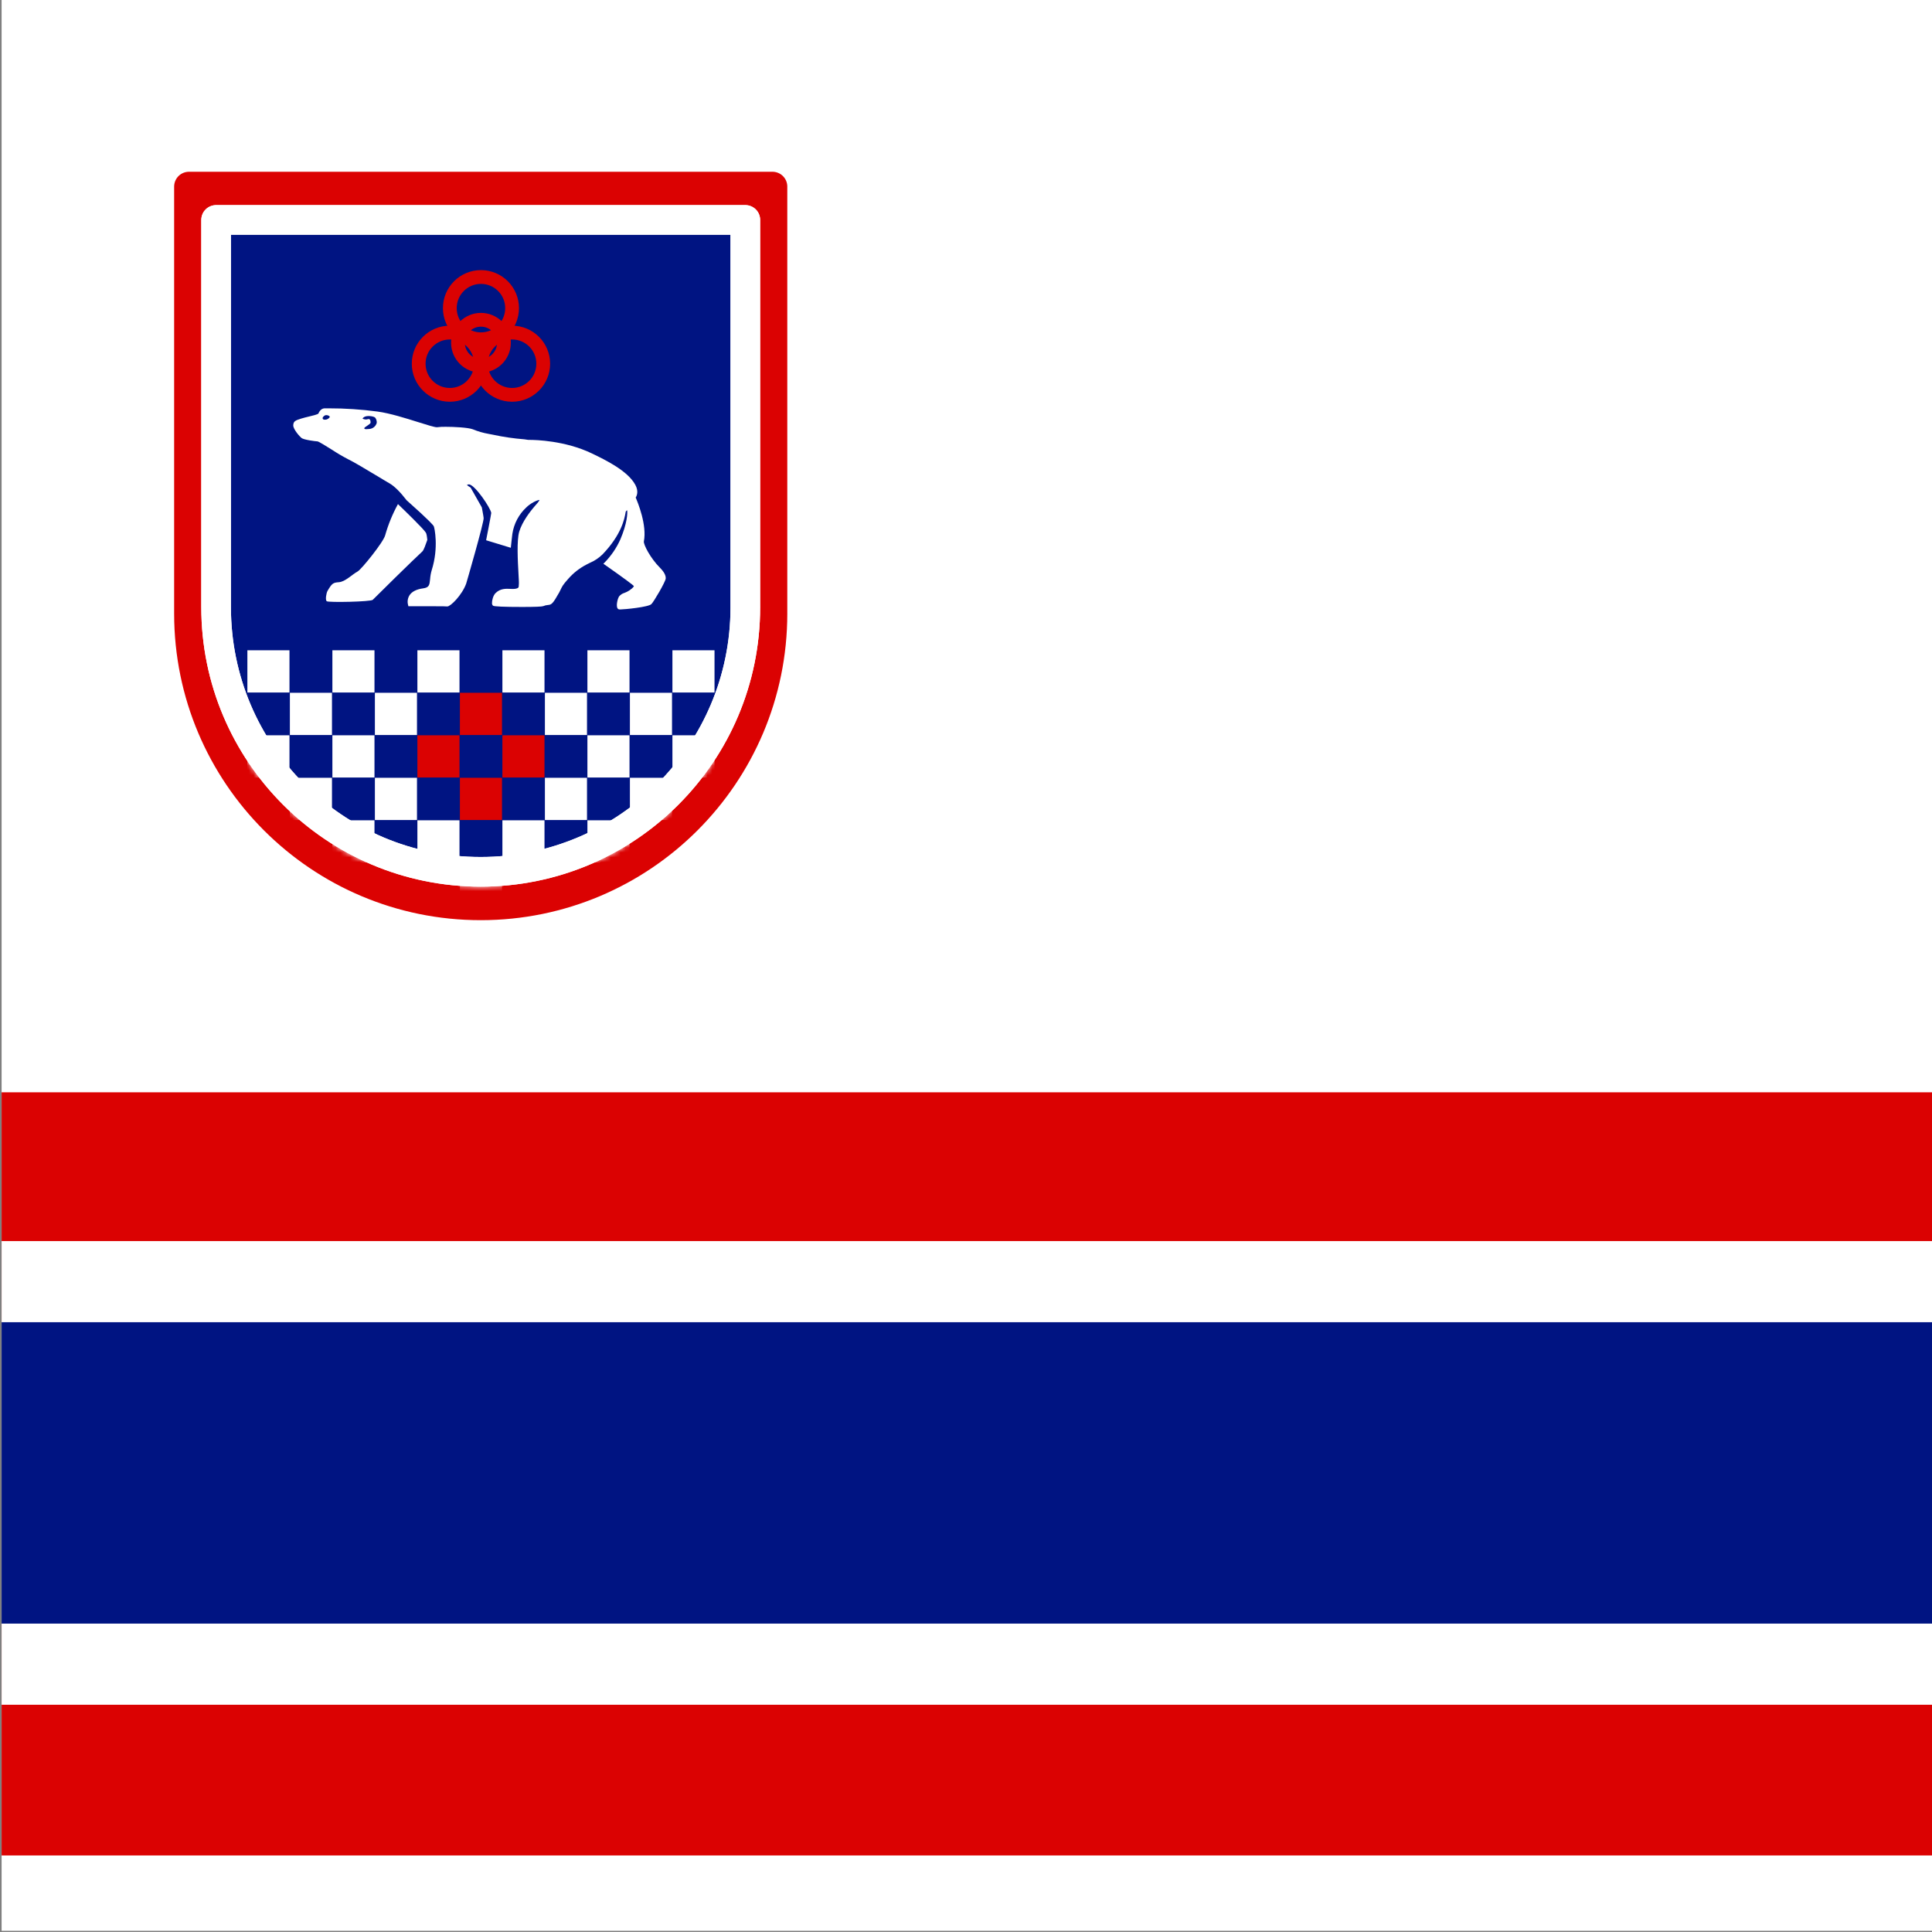 <?xml version="1.0" encoding="UTF-8"?>
<!-- Generated by Pixelmator Pro 3.5.6 -->
<svg width="400" height="400" viewBox="0 0 400 400" xmlns="http://www.w3.org/2000/svg" xmlns:xlink="http://www.w3.org/1999/xlink">
    <rect x="0" y="0" width="400" height="400" fill="#808080" stroke="none"/>
    <g id="Group-copy">
        <g id="Group">
            <path id="Path" fill="#f16f1e" stroke="none" visibility="hidden" d="M 0.333 399.75 L 643.533 399.75 L 643.533 -0.25 L 0.333 -0.25 L 0.333 399.75 Z"/>
            <path id="Path-copy-8" fill="#001482" stroke="none" visibility="hidden" d="M 0.333 399.75 L 643.533 399.75 L 643.533 199.75 L 0.333 199.75 L 0.333 399.75 Z"/>
            <path id="Path-copy-4" fill="#ffffff" stroke="none" d="M 0.333 399.75 L 533.026 399.75 L 533.026 -0.25 L 0.333 -0.25 L 0.333 399.75 Z"/>
            <g id="g1">
                <path id="Path-copy-9" fill="#db0202" stroke="none" d="M 0.333 384.15 L 533.667 384.15 L 533.667 226.15 L 0.333 226.15 L 0.333 384.15 Z"/>
                <g id="g2">
                    <g id="g3">
                        <path id="Rectangle" fill="#ffffff" fill-rule="evenodd" stroke="none" visibility="hidden" d="M 15.433 241.55 L 30.833 241.55 L 30.833 226.15 L 15.433 226.15 Z"/>
                        <path id="Rectangle-copy-2" fill="#ffffff" fill-rule="evenodd" stroke="none" visibility="hidden" d="M 30.633 257.15 L 46.033 257.15 L 46.033 241.75 L 30.633 241.75 Z"/>
                        <path id="Rectangle-copy-3" fill="#ffffff" fill-rule="evenodd" stroke="none" visibility="hidden" d="M 45.833 241.55 L 61.233 241.55 L 61.233 226.15 L 45.833 226.15 Z"/>
                        <path id="Rectangle-copy-4" fill="#ffffff" fill-rule="evenodd" stroke="none" visibility="hidden" d="M 61.033 257.15 L 76.433 257.15 L 76.433 241.75 L 61.033 241.75 Z"/>
                        <path id="Rectangle-copy-5" fill="#ffffff" fill-rule="evenodd" stroke="none" visibility="hidden" d="M 76.233 241.55 L 91.633 241.55 L 91.633 226.15 L 76.233 226.15 Z"/>
                        <path id="Rectangle-copy-6" fill="#ffffff" fill-rule="evenodd" stroke="none" visibility="hidden" d="M 91.433 257.15 L 106.833 257.15 L 106.833 241.75 L 91.433 241.75 Z"/>
                        <path id="Rectangle-copy-7" fill="#ffffff" fill-rule="evenodd" stroke="none" visibility="hidden" d="M 106.633 241.55 L 122.033 241.55 L 122.033 226.15 L 106.633 226.15 Z"/>
                        <path id="Rectangle-copy" fill="#ffffff" fill-rule="evenodd" stroke="none" visibility="hidden" d="M 0.233 256.95 L 15.633 256.95 L 15.633 241.55 L 0.233 241.55 Z"/>
                    </g>
                    <g id="g4">
                        <path id="path1" fill="#ffffff" fill-rule="evenodd" stroke="none" visibility="hidden" d="M 137.033 241.55 L 152.433 241.55 L 152.433 226.15 L 137.033 226.15 Z"/>
                        <path id="path2" fill="#ffffff" fill-rule="evenodd" stroke="none" visibility="hidden" d="M 152.233 257.15 L 167.633 257.15 L 167.633 241.75 L 152.233 241.75 Z"/>
                        <path id="path3" fill="#ffffff" fill-rule="evenodd" stroke="none" visibility="hidden" d="M 167.433 241.55 L 182.833 241.55 L 182.833 226.15 L 167.433 226.15 Z"/>
                        <path id="path4" fill="#ffffff" fill-rule="evenodd" stroke="none" visibility="hidden" d="M 182.633 257.15 L 198.033 257.15 L 198.033 241.75 L 182.633 241.75 Z"/>
                        <path id="path5" fill="#ffffff" fill-rule="evenodd" stroke="none" visibility="hidden" d="M 197.833 241.55 L 213.233 241.55 L 213.233 226.15 L 197.833 226.15 Z"/>
                        <path id="path6" fill="#ffffff" fill-rule="evenodd" stroke="none" visibility="hidden" d="M 213.033 257.15 L 228.433 257.15 L 228.433 241.75 L 213.033 241.75 Z"/>
                        <path id="path7" fill="#ffffff" fill-rule="evenodd" stroke="none" visibility="hidden" d="M 228.233 241.55 L 243.633 241.55 L 243.633 226.15 L 228.233 226.15 Z"/>
                        <path id="path8" fill="#ffffff" fill-rule="evenodd" stroke="none" visibility="hidden" d="M 121.833 256.95 L 137.233 256.95 L 137.233 241.55 L 121.833 241.55 Z"/>
                    </g>
                    <g id="Group-copy-3">
                        <path id="path9" fill="#ffffff" fill-rule="evenodd" stroke="none" visibility="hidden" d="M 258.633 241.55 L 274.033 241.55 L 274.033 226.15 L 258.633 226.15 Z"/>
                        <path id="path10" fill="#ffffff" fill-rule="evenodd" stroke="none" visibility="hidden" d="M 273.833 257.15 L 289.233 257.15 L 289.233 241.75 L 273.833 241.75 Z"/>
                        <path id="path11" fill="#ffffff" fill-rule="evenodd" stroke="none" visibility="hidden" d="M 289.033 241.55 L 304.433 241.55 L 304.433 226.15 L 289.033 226.15 Z"/>
                        <path id="path12" fill="#ffffff" fill-rule="evenodd" stroke="none" visibility="hidden" d="M 304.233 257.15 L 319.633 257.15 L 319.633 241.75 L 304.233 241.75 Z"/>
                        <path id="path13" fill="#ffffff" fill-rule="evenodd" stroke="none" visibility="hidden" d="M 319.433 241.55 L 334.833 241.55 L 334.833 226.15 L 319.433 226.15 Z"/>
                        <path id="path14" fill="#ffffff" fill-rule="evenodd" stroke="none" visibility="hidden" d="M 334.633 257.15 L 350.033 257.15 L 350.033 241.75 L 334.633 241.75 Z"/>
                        <path id="path15" fill="#ffffff" fill-rule="evenodd" stroke="none" visibility="hidden" d="M 349.833 241.55 L 365.233 241.55 L 365.233 226.15 L 349.833 226.15 Z"/>
                        <path id="path16" fill="#ffffff" fill-rule="evenodd" stroke="none" visibility="hidden" d="M 243.433 256.95 L 258.833 256.95 L 258.833 241.55 L 243.433 241.55 Z"/>
                    </g>
                    <g id="Group-copy-2">
                        <path id="path17" fill="#ffffff" fill-rule="evenodd" stroke="none" visibility="hidden" d="M 380.233 241.55 L 395.633 241.55 L 395.633 226.15 L 380.233 226.15 Z"/>
                        <path id="path18" fill="#ffffff" fill-rule="evenodd" stroke="none" visibility="hidden" d="M 395.433 257.15 L 410.833 257.15 L 410.833 241.75 L 395.433 241.75 Z"/>
                        <path id="path19" fill="#ffffff" fill-rule="evenodd" stroke="none" visibility="hidden" d="M 410.633 241.55 L 426.033 241.55 L 426.033 226.15 L 410.633 226.15 Z"/>
                        <path id="path20" fill="#ffffff" fill-rule="evenodd" stroke="none" visibility="hidden" d="M 425.833 257.15 L 441.233 257.15 L 441.233 241.75 L 425.833 241.75 Z"/>
                        <path id="path21" fill="#ffffff" fill-rule="evenodd" stroke="none" visibility="hidden" d="M 441.033 241.55 L 456.433 241.55 L 456.433 226.15 L 441.033 226.15 Z"/>
                        <path id="path22" fill="#ffffff" fill-rule="evenodd" stroke="none" visibility="hidden" d="M 456.233 257.15 L 471.633 257.15 L 471.633 241.75 L 456.233 241.75 Z"/>
                        <path id="path23" fill="#ffffff" fill-rule="evenodd" stroke="none" visibility="hidden" d="M 471.433 241.55 L 486.833 241.55 L 486.833 226.15 L 471.433 226.15 Z"/>
                        <path id="path24" fill="#ffffff" fill-rule="evenodd" stroke="none" visibility="hidden" d="M 365.033 256.95 L 380.433 256.95 L 380.433 241.55 L 365.033 241.55 Z"/>
                    </g>
                    <g id="Group-copy-4">
                        <path id="path25" fill="#ffffff" fill-rule="evenodd" stroke="none" visibility="hidden" d="M 501.833 241.55 L 517.233 241.55 L 517.233 226.15 L 501.833 226.15 Z"/>
                        <path id="path26" fill="#ffffff" fill-rule="evenodd" stroke="none" visibility="hidden" d="M 517.033 257.15 L 532.433 257.15 L 532.433 241.75 L 517.033 241.75 Z"/>
                        <path id="path27" fill="#ffffff" fill-rule="evenodd" stroke="none" visibility="hidden" d="M 532.233 241.55 L 547.633 241.55 L 547.633 226.15 L 532.233 226.15 Z"/>
                        <path id="path28" fill="#ffffff" fill-rule="evenodd" stroke="none" visibility="hidden" d="M 547.433 257.15 L 562.833 257.15 L 562.833 241.75 L 547.433 241.75 Z"/>
                        <path id="path29" fill="#ffffff" fill-rule="evenodd" stroke="none" visibility="hidden" d="M 562.633 241.55 L 578.033 241.55 L 578.033 226.15 L 562.633 226.15 Z"/>
                        <path id="path30" fill="#ffffff" fill-rule="evenodd" stroke="none" visibility="hidden" d="M 577.833 257.15 L 593.233 257.15 L 593.233 241.75 L 577.833 241.75 Z"/>
                        <path id="path31" fill="#ffffff" fill-rule="evenodd" stroke="none" visibility="hidden" d="M 593.033 241.55 L 608.433 241.55 L 608.433 226.15 L 593.033 226.15 Z"/>
                        <path id="path32" fill="#ffffff" fill-rule="evenodd" stroke="none" visibility="hidden" d="M 486.633 256.95 L 502.033 256.95 L 502.033 241.55 L 486.633 241.55 Z"/>
                    </g>
                    <g id="Group-copy-5">
                        <path id="path33" fill="#ffffff" fill-rule="evenodd" stroke="none" visibility="hidden" d="M 623.433 241.55 L 638.833 241.55 L 638.833 226.15 L 623.433 226.15 Z"/>
                        <path id="path34" fill="#ffffff" fill-rule="evenodd" stroke="none" visibility="hidden" d="M 608.233 256.95 L 623.633 256.95 L 623.633 241.55 L 608.233 241.55 Z"/>
                    </g>
                </g>
                <g id="g5">
                    <g id="g6">
                        <path id="path35" fill="#ffffff" fill-rule="evenodd" stroke="none" visibility="hidden" d="M 15.433 368.55 L 30.833 368.55 L 30.833 383.95 L 15.433 383.95 Z"/>
                        <path id="path36" fill="#ffffff" fill-rule="evenodd" stroke="none" visibility="hidden" d="M 30.633 352.95 L 46.033 352.95 L 46.033 368.35 L 30.633 368.35 Z"/>
                        <path id="path37" fill="#ffffff" fill-rule="evenodd" stroke="none" visibility="hidden" d="M 45.833 368.55 L 61.233 368.55 L 61.233 383.95 L 45.833 383.95 Z"/>
                        <path id="path38" fill="#ffffff" fill-rule="evenodd" stroke="none" visibility="hidden" d="M 61.033 352.95 L 76.433 352.95 L 76.433 368.35 L 61.033 368.35 Z"/>
                        <path id="path39" fill="#ffffff" fill-rule="evenodd" stroke="none" visibility="hidden" d="M 76.233 368.55 L 91.633 368.55 L 91.633 383.95 L 76.233 383.95 Z"/>
                        <path id="path40" fill="#ffffff" fill-rule="evenodd" stroke="none" visibility="hidden" d="M 91.433 352.95 L 106.833 352.95 L 106.833 368.35 L 91.433 368.35 Z"/>
                        <path id="path41" fill="#ffffff" fill-rule="evenodd" stroke="none" visibility="hidden" d="M 106.633 368.55 L 122.033 368.55 L 122.033 383.95 L 106.633 383.95 Z"/>
                        <path id="path42" fill="#ffffff" fill-rule="evenodd" stroke="none" visibility="hidden" d="M 0.233 353.15 L 15.633 353.15 L 15.633 368.55 L 0.233 368.55 Z"/>
                    </g>
                    <g id="g7">
                        <path id="path43" fill="#ffffff" fill-rule="evenodd" stroke="none" visibility="hidden" d="M 137.033 368.55 L 152.433 368.55 L 152.433 383.95 L 137.033 383.95 Z"/>
                        <path id="path44" fill="#ffffff" fill-rule="evenodd" stroke="none" visibility="hidden" d="M 152.233 352.95 L 167.633 352.95 L 167.633 368.35 L 152.233 368.35 Z"/>
                        <path id="path45" fill="#ffffff" fill-rule="evenodd" stroke="none" visibility="hidden" d="M 167.433 368.55 L 182.833 368.55 L 182.833 383.95 L 167.433 383.95 Z"/>
                        <path id="path46" fill="#ffffff" fill-rule="evenodd" stroke="none" visibility="hidden" d="M 182.633 352.95 L 198.033 352.95 L 198.033 368.35 L 182.633 368.35 Z"/>
                        <path id="path47" fill="#ffffff" fill-rule="evenodd" stroke="none" visibility="hidden" d="M 197.833 368.55 L 213.233 368.55 L 213.233 383.95 L 197.833 383.95 Z"/>
                        <path id="path48" fill="#ffffff" fill-rule="evenodd" stroke="none" visibility="hidden" d="M 213.033 352.95 L 228.433 352.95 L 228.433 368.35 L 213.033 368.35 Z"/>
                        <path id="path49" fill="#ffffff" fill-rule="evenodd" stroke="none" visibility="hidden" d="M 228.233 368.55 L 243.633 368.55 L 243.633 383.95 L 228.233 383.95 Z"/>
                        <path id="path50" fill="#ffffff" fill-rule="evenodd" stroke="none" visibility="hidden" d="M 121.833 353.15 L 137.233 353.15 L 137.233 368.55 L 121.833 368.55 Z"/>
                    </g>
                    <g id="g8">
                        <path id="path51" fill="#ffffff" fill-rule="evenodd" stroke="none" visibility="hidden" d="M 258.633 368.55 L 274.033 368.55 L 274.033 383.95 L 258.633 383.95 Z"/>
                        <path id="path52" fill="#ffffff" fill-rule="evenodd" stroke="none" visibility="hidden" d="M 273.833 352.95 L 289.233 352.95 L 289.233 368.35 L 273.833 368.35 Z"/>
                        <path id="path53" fill="#ffffff" fill-rule="evenodd" stroke="none" visibility="hidden" d="M 289.033 368.55 L 304.433 368.55 L 304.433 383.95 L 289.033 383.95 Z"/>
                        <path id="path54" fill="#ffffff" fill-rule="evenodd" stroke="none" visibility="hidden" d="M 304.233 352.95 L 319.633 352.95 L 319.633 368.35 L 304.233 368.35 Z"/>
                        <path id="path55" fill="#ffffff" fill-rule="evenodd" stroke="none" visibility="hidden" d="M 319.433 368.55 L 334.833 368.55 L 334.833 383.95 L 319.433 383.95 Z"/>
                        <path id="path56" fill="#ffffff" fill-rule="evenodd" stroke="none" visibility="hidden" d="M 334.633 352.95 L 350.033 352.95 L 350.033 368.35 L 334.633 368.35 Z"/>
                        <path id="path57" fill="#ffffff" fill-rule="evenodd" stroke="none" visibility="hidden" d="M 349.833 368.55 L 365.233 368.55 L 365.233 383.95 L 349.833 383.95 Z"/>
                        <path id="path58" fill="#ffffff" fill-rule="evenodd" stroke="none" visibility="hidden" d="M 243.433 353.15 L 258.833 353.15 L 258.833 368.55 L 243.433 368.55 Z"/>
                    </g>
                    <g id="g9">
                        <path id="path59" fill="#ffffff" fill-rule="evenodd" stroke="none" visibility="hidden" d="M 380.233 368.55 L 395.633 368.55 L 395.633 383.95 L 380.233 383.95 Z"/>
                        <path id="path60" fill="#ffffff" fill-rule="evenodd" stroke="none" visibility="hidden" d="M 395.433 352.95 L 410.833 352.95 L 410.833 368.35 L 395.433 368.35 Z"/>
                        <path id="path61" fill="#ffffff" fill-rule="evenodd" stroke="none" visibility="hidden" d="M 410.633 368.55 L 426.033 368.55 L 426.033 383.95 L 410.633 383.95 Z"/>
                        <path id="path62" fill="#ffffff" fill-rule="evenodd" stroke="none" visibility="hidden" d="M 425.833 352.95 L 441.233 352.95 L 441.233 368.35 L 425.833 368.35 Z"/>
                        <path id="path63" fill="#ffffff" fill-rule="evenodd" stroke="none" visibility="hidden" d="M 441.033 368.55 L 456.433 368.55 L 456.433 383.95 L 441.033 383.95 Z"/>
                        <path id="path64" fill="#ffffff" fill-rule="evenodd" stroke="none" visibility="hidden" d="M 456.233 352.95 L 471.633 352.95 L 471.633 368.35 L 456.233 368.35 Z"/>
                        <path id="path65" fill="#ffffff" fill-rule="evenodd" stroke="none" visibility="hidden" d="M 471.433 368.55 L 486.833 368.55 L 486.833 383.95 L 471.433 383.95 Z"/>
                        <path id="path66" fill="#ffffff" fill-rule="evenodd" stroke="none" visibility="hidden" d="M 365.033 353.15 L 380.433 353.15 L 380.433 368.55 L 365.033 368.55 Z"/>
                    </g>
                    <g id="g10">
                        <path id="path67" fill="#ffffff" fill-rule="evenodd" stroke="none" visibility="hidden" d="M 501.833 368.55 L 517.233 368.55 L 517.233 383.95 L 501.833 383.95 Z"/>
                        <path id="path68" fill="#ffffff" fill-rule="evenodd" stroke="none" visibility="hidden" d="M 517.033 352.95 L 532.433 352.95 L 532.433 368.35 L 517.033 368.35 Z"/>
                        <path id="path69" fill="#ffffff" fill-rule="evenodd" stroke="none" visibility="hidden" d="M 532.233 368.55 L 547.633 368.55 L 547.633 383.95 L 532.233 383.95 Z"/>
                        <path id="path70" fill="#ffffff" fill-rule="evenodd" stroke="none" visibility="hidden" d="M 547.433 352.95 L 562.833 352.95 L 562.833 368.35 L 547.433 368.35 Z"/>
                        <path id="path71" fill="#ffffff" fill-rule="evenodd" stroke="none" visibility="hidden" d="M 562.633 368.55 L 578.033 368.55 L 578.033 383.95 L 562.633 383.95 Z"/>
                        <path id="path72" fill="#ffffff" fill-rule="evenodd" stroke="none" visibility="hidden" d="M 577.833 352.95 L 593.233 352.95 L 593.233 368.35 L 577.833 368.35 Z"/>
                        <path id="path73" fill="#ffffff" fill-rule="evenodd" stroke="none" visibility="hidden" d="M 593.033 368.55 L 608.433 368.55 L 608.433 383.95 L 593.033 383.95 Z"/>
                        <path id="path74" fill="#ffffff" fill-rule="evenodd" stroke="none" visibility="hidden" d="M 486.633 353.15 L 502.033 353.15 L 502.033 368.55 L 486.633 368.55 Z"/>
                    </g>
                    <g id="g11">
                        <path id="path75" fill="#ffffff" fill-rule="evenodd" stroke="none" visibility="hidden" d="M 623.433 368.55 L 638.833 368.55 L 638.833 383.95 L 623.433 383.95 Z"/>
                        <path id="path76" fill="#ffffff" fill-rule="evenodd" stroke="none" visibility="hidden" d="M 608.233 353.15 L 623.633 353.15 L 623.633 368.55 L 608.233 368.55 Z"/>
                    </g>
                </g>
                <path id="Path-copy-10" fill="#ffffff" stroke="none" d="M 0.333 352.95 L 533.667 352.95 L 533.667 256.95 L 0.333 256.95 L 0.333 352.95 Z"/>
                <path id="Path-copy-12" fill="#001482" stroke="none" d="M 0.333 336.15 L 533.026 336.15 L 533.026 304.95 L 0.333 304.95 L 0.333 336.15 Z M 0.333 304.95 L 533.026 304.95 L 533.026 273.75 L 0.333 273.75 L 0.333 304.95 Z"/>
            </g>
        </g>
        <g id="g12">
            <g id="g13">
                <path id="path77" fill="#db0202" stroke="#db0202" stroke-width="6.137" stroke-linecap="round" stroke-linejoin="round" d="M 159.933 38.629 L 39.123 38.629 L 39.123 126.799 C 39.125 126.878 39.123 126.959 39.123 127.039 C 39.123 160.399 66.168 187.444 99.528 187.444 C 132.889 187.444 159.933 160.399 159.933 127.039 C 159.933 126.957 159.931 126.878 159.931 126.799 L 159.931 38.629 L 159.933 38.629 Z"/>
                <path id="Path-copy-5" fill="#001482" stroke="#ffffff" stroke-width="6.137" stroke-linecap="round" stroke-linejoin="round" d="M 154.312 45.533 L 44.744 45.533 L 44.744 125.498 C 44.746 125.57 44.744 125.644 44.744 125.716 C 44.744 155.972 69.272 180.5 99.528 180.5 C 129.785 180.5 154.312 155.972 154.312 125.716 C 154.312 125.642 154.31 125.57 154.31 125.498 L 154.31 45.533 L 154.312 45.533 Z"/>
                <mask id="mask1" maskUnits="userSpaceOnUse" maskContentUnits="userSpaceOnUse" mask-type="alpha">
                    <path id="path78" fill="#001482" stroke="#ffffff" stroke-width="6.137" stroke-linecap="round" stroke-linejoin="round" d="M 154.312 45.533 L 44.744 45.533 L 44.744 125.498 C 44.746 125.57 44.744 125.644 44.744 125.716 C 44.744 155.972 69.272 180.5 99.528 180.5 C 129.785 180.5 154.312 155.972 154.312 125.716 C 154.312 125.642 154.31 125.57 154.31 125.498 L 154.31 45.533 L 154.312 45.533 Z"/>
                </mask>
                <g id="g14" mask="url(#mask1)">
                    <path id="Shape" fill="#db0202" fill-rule="evenodd" stroke="#ffffff" stroke-width="6.137" stroke-linecap="round" stroke-linejoin="round" visibility="hidden" d="M 99.687 303.821 L 195.191 208.317 L 99.687 112.813 L 4.184 208.317 Z"/>
                    <path id="path79" fill="none" stroke="none" d="M 44.817 132.176 L 154.1 132.176 L 154.1 123.433 L 44.817 123.433 Z"/>
                    <g id="g15">
                        <path id="path80" fill="#ffffff" fill-rule="evenodd" stroke="none" d="M 51.217 143.376 L 59.933 143.376 L 59.933 134.633 L 51.217 134.633 Z"/>
                        <path id="Rectangle-copy-8" fill="#ffffff" fill-rule="evenodd" stroke="none" d="M 68.817 143.376 L 77.533 143.376 L 77.533 134.633 L 68.817 134.633 Z"/>
                        <path id="Rectangle-copy-10" fill="#ffffff" fill-rule="evenodd" stroke="none" d="M 86.417 143.376 L 95.133 143.376 L 95.133 134.633 L 86.417 134.633 Z"/>
                        <path id="Rectangle-copy-12" fill="#ffffff" fill-rule="evenodd" stroke="none" d="M 104.017 143.376 L 112.733 143.376 L 112.733 134.633 L 104.017 134.633 Z"/>
                        <path id="Rectangle-copy-13" fill="#ffffff" fill-rule="evenodd" stroke="none" d="M 121.617 143.376 L 130.333 143.376 L 130.333 134.633 L 121.617 134.633 Z"/>
                        <path id="Rectangle-copy-14" fill="#ffffff" fill-rule="evenodd" stroke="none" d="M 139.217 143.376 L 147.933 143.376 L 147.933 134.633 L 139.217 134.633 Z"/>
                        <path id="path81" fill="#ffffff" fill-rule="evenodd" stroke="none" d="M 60.017 152.176 L 68.733 152.176 L 68.733 143.433 L 60.017 143.433 Z"/>
                        <path id="Rectangle-copy-9" fill="#ffffff" fill-rule="evenodd" stroke="none" d="M 77.617 152.176 L 86.333 152.176 L 86.333 143.433 L 77.617 143.433 Z"/>
                        <path id="Rectangle-copy-11" fill="#db0202" fill-rule="evenodd" stroke="none" d="M 95.217 152.176 L 103.933 152.176 L 103.933 143.433 L 95.217 143.433 Z"/>
                        <path id="Rectangle-copy-17" fill="#ffffff" fill-rule="evenodd" stroke="none" d="M 112.817 152.176 L 121.533 152.176 L 121.533 143.433 L 112.817 143.433 Z"/>
                        <path id="Rectangle-copy-16" fill="#ffffff" fill-rule="evenodd" stroke="none" d="M 130.417 152.176 L 139.133 152.176 L 139.133 143.433 L 130.417 143.433 Z"/>
                        <path id="Rectangle-copy-27" fill="#ffffff" fill-rule="evenodd" stroke="none" d="M 51.217 160.976 L 59.933 160.976 L 59.933 152.233 L 51.217 152.233 Z"/>
                        <path id="Rectangle-copy-26" fill="#ffffff" fill-rule="evenodd" stroke="none" d="M 68.817 160.976 L 77.533 160.976 L 77.533 152.233 L 68.817 152.233 Z"/>
                        <path id="Rectangle-copy-25" fill="#db0202" fill-rule="evenodd" stroke="none" d="M 86.417 160.976 L 95.133 160.976 L 95.133 152.233 L 86.417 152.233 Z"/>
                        <path id="Rectangle-copy-24" fill="#db0202" fill-rule="evenodd" stroke="none" d="M 104.017 160.976 L 112.733 160.976 L 112.733 152.233 L 104.017 152.233 Z"/>
                        <path id="Rectangle-copy-23" fill="#ffffff" fill-rule="evenodd" stroke="none" d="M 121.617 160.976 L 130.333 160.976 L 130.333 152.233 L 121.617 152.233 Z"/>
                        <path id="Rectangle-copy-22" fill="#ffffff" fill-rule="evenodd" stroke="none" d="M 139.217 160.976 L 147.933 160.976 L 147.933 152.233 L 139.217 152.233 Z"/>
                        <path id="Rectangle-copy-21" fill="#ffffff" fill-rule="evenodd" stroke="none" d="M 60.017 169.776 L 68.733 169.776 L 68.733 161.033 L 60.017 161.033 Z"/>
                        <path id="Rectangle-copy-20" fill="#ffffff" fill-rule="evenodd" stroke="none" d="M 77.617 169.776 L 86.333 169.776 L 86.333 161.033 L 77.617 161.033 Z"/>
                        <path id="Rectangle-copy-15" fill="#db0202" fill-rule="evenodd" stroke="none" d="M 95.217 169.776 L 103.933 169.776 L 103.933 161.033 L 95.217 161.033 Z"/>
                        <path id="Rectangle-copy-19" fill="#ffffff" fill-rule="evenodd" stroke="none" d="M 112.817 169.776 L 121.533 169.776 L 121.533 161.033 L 112.817 161.033 Z"/>
                        <path id="Rectangle-copy-18" fill="#ffffff" fill-rule="evenodd" stroke="none" d="M 130.417 169.776 L 139.133 169.776 L 139.133 161.033 L 130.417 161.033 Z"/>
                        <path id="Rectangle-copy-37" fill="#ffffff" fill-rule="evenodd" stroke="none" d="M 68.817 178.576 L 77.533 178.576 L 77.533 169.833 L 68.817 169.833 Z"/>
                        <path id="Rectangle-copy-36" fill="#ffffff" fill-rule="evenodd" stroke="none" d="M 86.417 178.576 L 95.133 178.576 L 95.133 169.833 L 86.417 169.833 Z"/>
                        <path id="Rectangle-copy-35" fill="#ffffff" fill-rule="evenodd" stroke="none" d="M 104.017 178.576 L 112.733 178.576 L 112.733 169.833 L 104.017 169.833 Z"/>
                        <path id="Rectangle-copy-34" fill="#ffffff" fill-rule="evenodd" stroke="none" d="M 121.617 178.576 L 130.333 178.576 L 130.333 169.833 L 121.617 169.833 Z"/>
                        <path id="Rectangle-copy-30" fill="#ffffff" fill-rule="evenodd" stroke="none" d="M 95.217 187.376 L 103.933 187.376 L 103.933 178.633 L 95.217 178.633 Z"/>
                    </g>
                </g>
                <path id="Path-copy-6" fill="none" stroke="#ffffff" stroke-width="6.137" stroke-linecap="round" stroke-linejoin="round" d="M 154.312 45.533 L 44.744 45.533 L 44.744 125.498 C 44.746 125.57 44.744 125.644 44.744 125.716 C 44.744 155.972 69.272 180.5 99.528 180.5 C 129.785 180.5 154.312 155.972 154.312 125.716 C 154.312 125.642 154.31 125.57 154.31 125.498 L 154.31 45.533 L 154.312 45.533 Z"/>
            </g>
            <g id="g16">
                <path id="Ellipse" fill="none" stroke="#db0202" stroke-width="2.852" d="M 99.577 75.304 C 99.577 71.743 96.691 68.857 93.13 68.857 C 89.57 68.857 86.684 71.743 86.684 75.304 C 86.684 78.864 89.57 81.75 93.13 81.75 C 96.691 81.75 99.577 78.864 99.577 75.304 Z"/>
                <path id="Ellipse-copy" fill="none" stroke="#db0202" stroke-width="2.852" d="M 112.47 75.304 C 112.47 71.743 109.584 68.857 106.023 68.857 C 102.463 68.857 99.577 71.743 99.577 75.304 C 99.577 78.864 102.463 81.75 106.023 81.75 C 109.584 81.75 112.47 78.864 112.47 75.304 Z"/>
                <path id="Ellipse-copy-2" fill="none" stroke="#db0202" stroke-width="2.852" d="M 106.023 63.796 C 106.023 60.236 103.137 57.35 99.577 57.35 C 96.017 57.35 93.13 60.236 93.13 63.796 C 93.13 67.357 96.017 70.243 99.577 70.243 C 103.137 70.243 106.023 67.357 106.023 63.796 Z"/>
                <path id="Ellipse-copy-3" fill="none" stroke="#db0202" stroke-width="2.852" d="M 104.336 70.966 C 104.336 68.337 102.205 66.206 99.577 66.206 C 96.948 66.206 94.817 68.337 94.817 70.966 C 94.817 73.594 96.948 75.725 99.577 75.725 C 102.205 75.725 104.336 73.594 104.336 70.966 Z"/>
            </g>
            <g id="g17">
                <path id="path82" fill="#001482" stroke="none" d="M 129.183 126.869 C 127.714 126.869 127.389 126.683 127.342 126.645 C 127.073 126.402 126.914 126.06 126.903 125.698 C 126.792 124.779 127.146 123.658 127.424 123.32 C 127.822 122.833 129.003 122.176 129.445 121.962 L 130.257 121.561 L 123.154 117.395 C 122.454 117.74 121.787 118.148 121.162 118.614 C 120.585 119.147 119.95 119.611 119.267 119.997 C 117.663 120.85 116.595 122.84 115.736 124.444 C 115.288 125.281 114.821 126.149 114.495 126.37 C 113.81 126.496 113.119 126.58 112.424 126.623 L 103.076 126.585 C 102.38 126.497 101.69 126.372 101.008 126.209 C 100.773 124.663 101.305 123.1 102.435 122.019 C 103.004 121.485 103.875 121.352 104.523 121.352 C 104.875 121.35 105.228 121.383 105.574 121.45 L 106.673 121.175 L 106.007 114.976 L 100.101 113.476 C 100.101 113.476 97.032 122.489 97.007 122.555 L 97.007 122.555 C 97.007 122.555 95.835 125.082 94.165 125.881 C 93.738 126.077 91.272 126.291 85.622 126.291 L 84.527 126.291 C 84.2 126.063 83.964 125.728 83.86 125.344 C 83.686 124.498 83.27 123.844 85.035 122.135 C 85.335 121.862 85.71 121.685 86.112 121.627 C 86.867 121.45 87.902 121.207 88.209 119.799 C 88.677 117.723 88.948 115.609 89.02 113.483 L 87.564 115.589 C 87.198 116.167 83.977 119.022 81.609 121.134 C 80.159 122.422 78.83 123.838 77.636 125.366 C 77.44 125.631 77.418 125.631 75.997 125.66 C 75.766 125.66 75.41 125.682 74.964 125.707 C 74.017 125.758 72.687 125.827 71.336 125.827 C 67.995 125.827 66.968 125.379 66.656 125.11 C 66.343 124.842 66.16 124.415 66.318 123.238 C 66.447 122.846 67.859 120.241 69.425 120.08 C 70.992 119.919 72.874 118.289 73.802 117.477 C 75.665 115.854 78.299 112.185 78.836 110.082 C 79.518 107.404 81.198 104.59 81.482 102.926 L 81.148 102.468 L 79.407 100.8 C 78.223 100.046 76.954 99.158 75.722 98.302 C 73.297 96.613 67.635 93.54 66.649 92.798 C 65.601 92.009 66.28 92.347 65.614 92.085 C 65.614 92.085 63.226 92.012 61.641 90.938 L 61.054 90.506 C 60.45 90.206 59.721 87.701 59.885 87.212 C 60.144 86.915 61.982 86.365 62.873 86.125 C 63.902 85.854 65.014 85.576 65.165 85.45 C 65.165 85.45 65.869 84.483 66.173 84.186 C 66.846 83.936 67.561 83.816 68.279 83.833 C 69.362 83.833 73.704 84.199 73.704 84.199 C 74.238 84.199 75.081 84.272 76.06 84.357 C 77.096 84.445 78.271 84.543 79.37 84.584 C 80.383 84.619 88.569 87.221 90.088 87.303 C 90.612 87.332 94.509 87.303 95.052 87.303 C 96.508 87.303 98.178 87.37 99.552 87.865 C 99.994 88.027 100.398 88.181 100.774 88.32 C 102.669 89.037 104.027 89.555 107.185 89.669 C 108.959 89.729 112.841 90.089 113.286 90.123 C 113.865 90.195 114.435 90.33 114.985 90.528 C 115.301 90.528 115.976 90.806 116.984 91.09 C 122.289 92.179 127.598 94.526 129.366 96.142 C 130.162 96.872 132.29 99.016 132.783 100.437 C 133.392 102.218 132.748 102.888 132.783 103.093 C 132.912 103.86 132.972 103.671 133.193 104.211 C 133.291 104.457 133.759 105.282 133.825 105.49 C 134.425 107.385 134.267 111.234 134.207 112.039 C 134.135 113.009 136.345 115.911 137.839 117.487 C 138.278 118.254 139.209 119.312 139.244 119.723 C 139.175 120.206 137.365 123.421 135.616 126.304 C 133.484 126.617 131.336 126.806 129.183 126.869 Z"/>
                <path id="path83" fill="#ffffff" stroke="none" d="M 128.403 126.181 L 128.403 126.181 C 128.321 126.184 128.24 126.179 128.16 126.165 C 127.989 126.121 127.851 125.994 127.793 125.827 C 127.566 125.249 127.869 123.932 128.185 123.468 C 128.476 123.124 128.863 122.873 129.297 122.748 C 129.643 122.62 129.975 122.455 130.285 122.255 C 131.28 121.58 131.232 121.33 131.232 121.327 C 131.087 121.144 129.417 119.865 125.232 116.931 L 124.917 116.716 L 125.185 116.457 C 126.546 115.062 127.651 113.437 128.447 111.657 C 129.84 108.392 129.947 106.213 129.846 105.657 C 129.72 105.692 129.663 105.758 129.549 105.942 C 129.549 105.976 129.524 106.087 129.496 106.238 C 129.297 107.34 128.69 110.691 124.737 114.79 C 123.98 115.528 123.094 116.119 122.122 116.533 L 121.452 116.868 L 121.399 116.9 C 119.957 117.646 118.671 118.66 117.609 119.887 C 116.539 121.078 116.365 121.466 116.122 121.971 C 116.03 122.17 115.929 122.388 115.774 122.669 C 114.426 125.069 114.176 125.195 113.428 125.259 C 113.101 125.281 112.78 125.36 112.481 125.492 C 112.212 125.603 110.741 125.663 108.107 125.663 C 104.317 125.663 102.274 125.571 102.069 125.401 C 101.926 125.26 101.852 125.064 101.864 124.864 C 101.841 124.34 102.091 123.307 102.587 122.808 C 103.578 121.816 104.725 121.88 105.669 121.918 C 105.969 121.941 106.271 121.941 106.572 121.918 C 107.406 121.81 107.406 121.558 107.403 121.242 C 107.399 121.136 107.406 121.03 107.425 120.926 C 107.456 120.768 107.403 119.776 107.349 118.816 C 107.197 116.063 106.967 111.901 107.497 110.085 C 108.129 107.985 109.774 105.84 111.059 104.4 C 111.323 104.136 111.543 103.832 111.713 103.5 C 111.082 103.56 109.768 104.258 108.982 105.042 C 107.409 106.499 106.383 108.45 106.073 110.571 C 105.994 111.124 105.757 113.413 105.757 113.413 L 100.645 111.853 C 100.645 111.853 101.718 106.368 101.709 106.21 C 101.633 105.288 98.317 100.286 97.064 100.286 C 96.732 100.339 96.669 100.402 96.669 100.406 C 96.88 100.595 97.11 100.762 97.357 100.901 L 97.433 100.946 L 99.757 105.051 C 99.757 105.111 100.054 106.551 100.133 107.246 C 100.225 108.086 96.558 120.724 96.52 120.825 C 95.671 123.181 93.302 125.562 92.608 125.562 C 92.456 125.546 91.941 125.511 89.001 125.511 C 86.952 125.511 84.795 125.511 84.795 125.511 L 84.549 125.511 L 84.495 125.271 C 84.292 124.569 84.408 123.813 84.811 123.203 C 85.316 122.464 86.257 121.996 87.602 121.813 C 88.866 121.64 88.926 121.103 89.046 119.919 C 89.091 119.27 89.208 118.628 89.393 118.005 C 90.864 113.344 89.952 109.235 89.807 108.942 C 89.728 108.784 89.093 107.934 84.185 103.573 C 82.875 101.868 81.678 100.68 80.686 100.099 C 80.121 99.784 79.303 99.275 78.384 98.726 C 76.01 97.301 73.057 95.53 72.068 95.078 C 70.937 94.488 69.835 93.841 68.768 93.139 C 67.616 92.419 66.037 91.434 65.746 91.387 C 65.339 91.371 62.923 91.071 62.421 90.682 C 62.086 90.42 60.681 88.882 60.716 88.039 C 60.75 87.196 61.186 87.041 62.351 86.665 C 62.85 86.508 63.406 86.375 63.93 86.249 C 64.66 86.075 65.765 85.816 65.926 85.617 C 66.204 84.932 66.678 84.54 67.249 84.54 C 67.341 84.54 67.426 84.54 67.54 84.54 L 68.023 84.54 C 71.427 84.535 74.827 84.76 78.201 85.213 C 80.728 85.557 83.993 86.583 86.614 87.408 C 88.404 87.97 89.949 88.456 90.448 88.456 C 91.052 88.384 91.661 88.353 92.27 88.364 C 93.981 88.364 96.893 88.503 97.891 88.882 C 98.942 89.317 100.038 89.635 101.159 89.83 C 101.358 89.861 101.674 89.924 102.081 90.007 C 104.219 90.47 106.387 90.787 108.568 90.954 C 109.032 91.036 109.424 91.074 109.427 91.074 L 109.648 91.074 C 110.829 91.074 117.003 91.21 122.567 93.888 L 122.69 93.948 C 125.217 95.17 129.953 97.444 131.532 100.374 C 132.265 101.732 131.848 102.648 131.611 103.011 C 132.035 103.977 133.973 108.695 133.307 112.087 C 133.19 112.687 134.624 115.535 136.645 117.553 C 137.469 118.381 137.87 119.132 137.832 119.764 C 137.788 120.471 135.344 124.605 134.873 125.063 C 134.302 125.701 129.211 126.181 128.403 126.181 Z"/>
                <path id="Path-copy-3" fill="#001482" stroke="none" d="M 75.068 86.675 C 75.068 86.675 75.135 86.378 75.735 86.204 C 76.335 86.031 77.431 86.204 77.686 86.479 C 77.916 86.787 78.028 87.167 78.002 87.55 C 77.811 88.253 77.197 88.759 76.471 88.813 C 76.25 88.813 75.447 88.974 75.419 88.683 C 75.391 88.393 76.736 87.869 76.726 87.474 C 76.726 86.994 76.578 86.628 76.095 86.804 C 75.749 86.895 75.381 86.849 75.068 86.675 Z"/>
                <path id="Path-copy-2" fill="#001482" stroke="none" d="M 66.814 86.675 C 66.893 86.991 67.549 86.868 67.549 86.868 C 67.842 86.797 68.097 86.62 68.266 86.372 C 68.386 86.116 67.578 85.769 67.189 86.056 C 66.801 86.343 66.766 86.485 66.814 86.675 Z"/>
                <path id="Path-copy" fill="#ffffff" stroke="none" d="M 88.471 111.784 C 88.376 110.871 88.297 110.473 88.155 110.262 C 87.684 109.482 83.693 105.619 82.392 104.366 C 81.269 106.416 80.38 108.587 79.742 110.836 C 79.357 112.286 74.835 117.866 74.058 118.308 C 72.795 119.015 71.465 120.452 70.145 120.541 C 68.971 120.623 68.718 120.777 67.808 122.347 C 67.568 122.761 67.309 124.179 67.638 124.475 C 67.966 124.772 76.846 124.592 77.178 124.182 C 77.364 123.958 85.979 115.491 87.416 114.196 C 87.763 113.89 88.127 112.725 88.471 111.784 Z"/>
            </g>
        </g>
    </g>
</svg>

